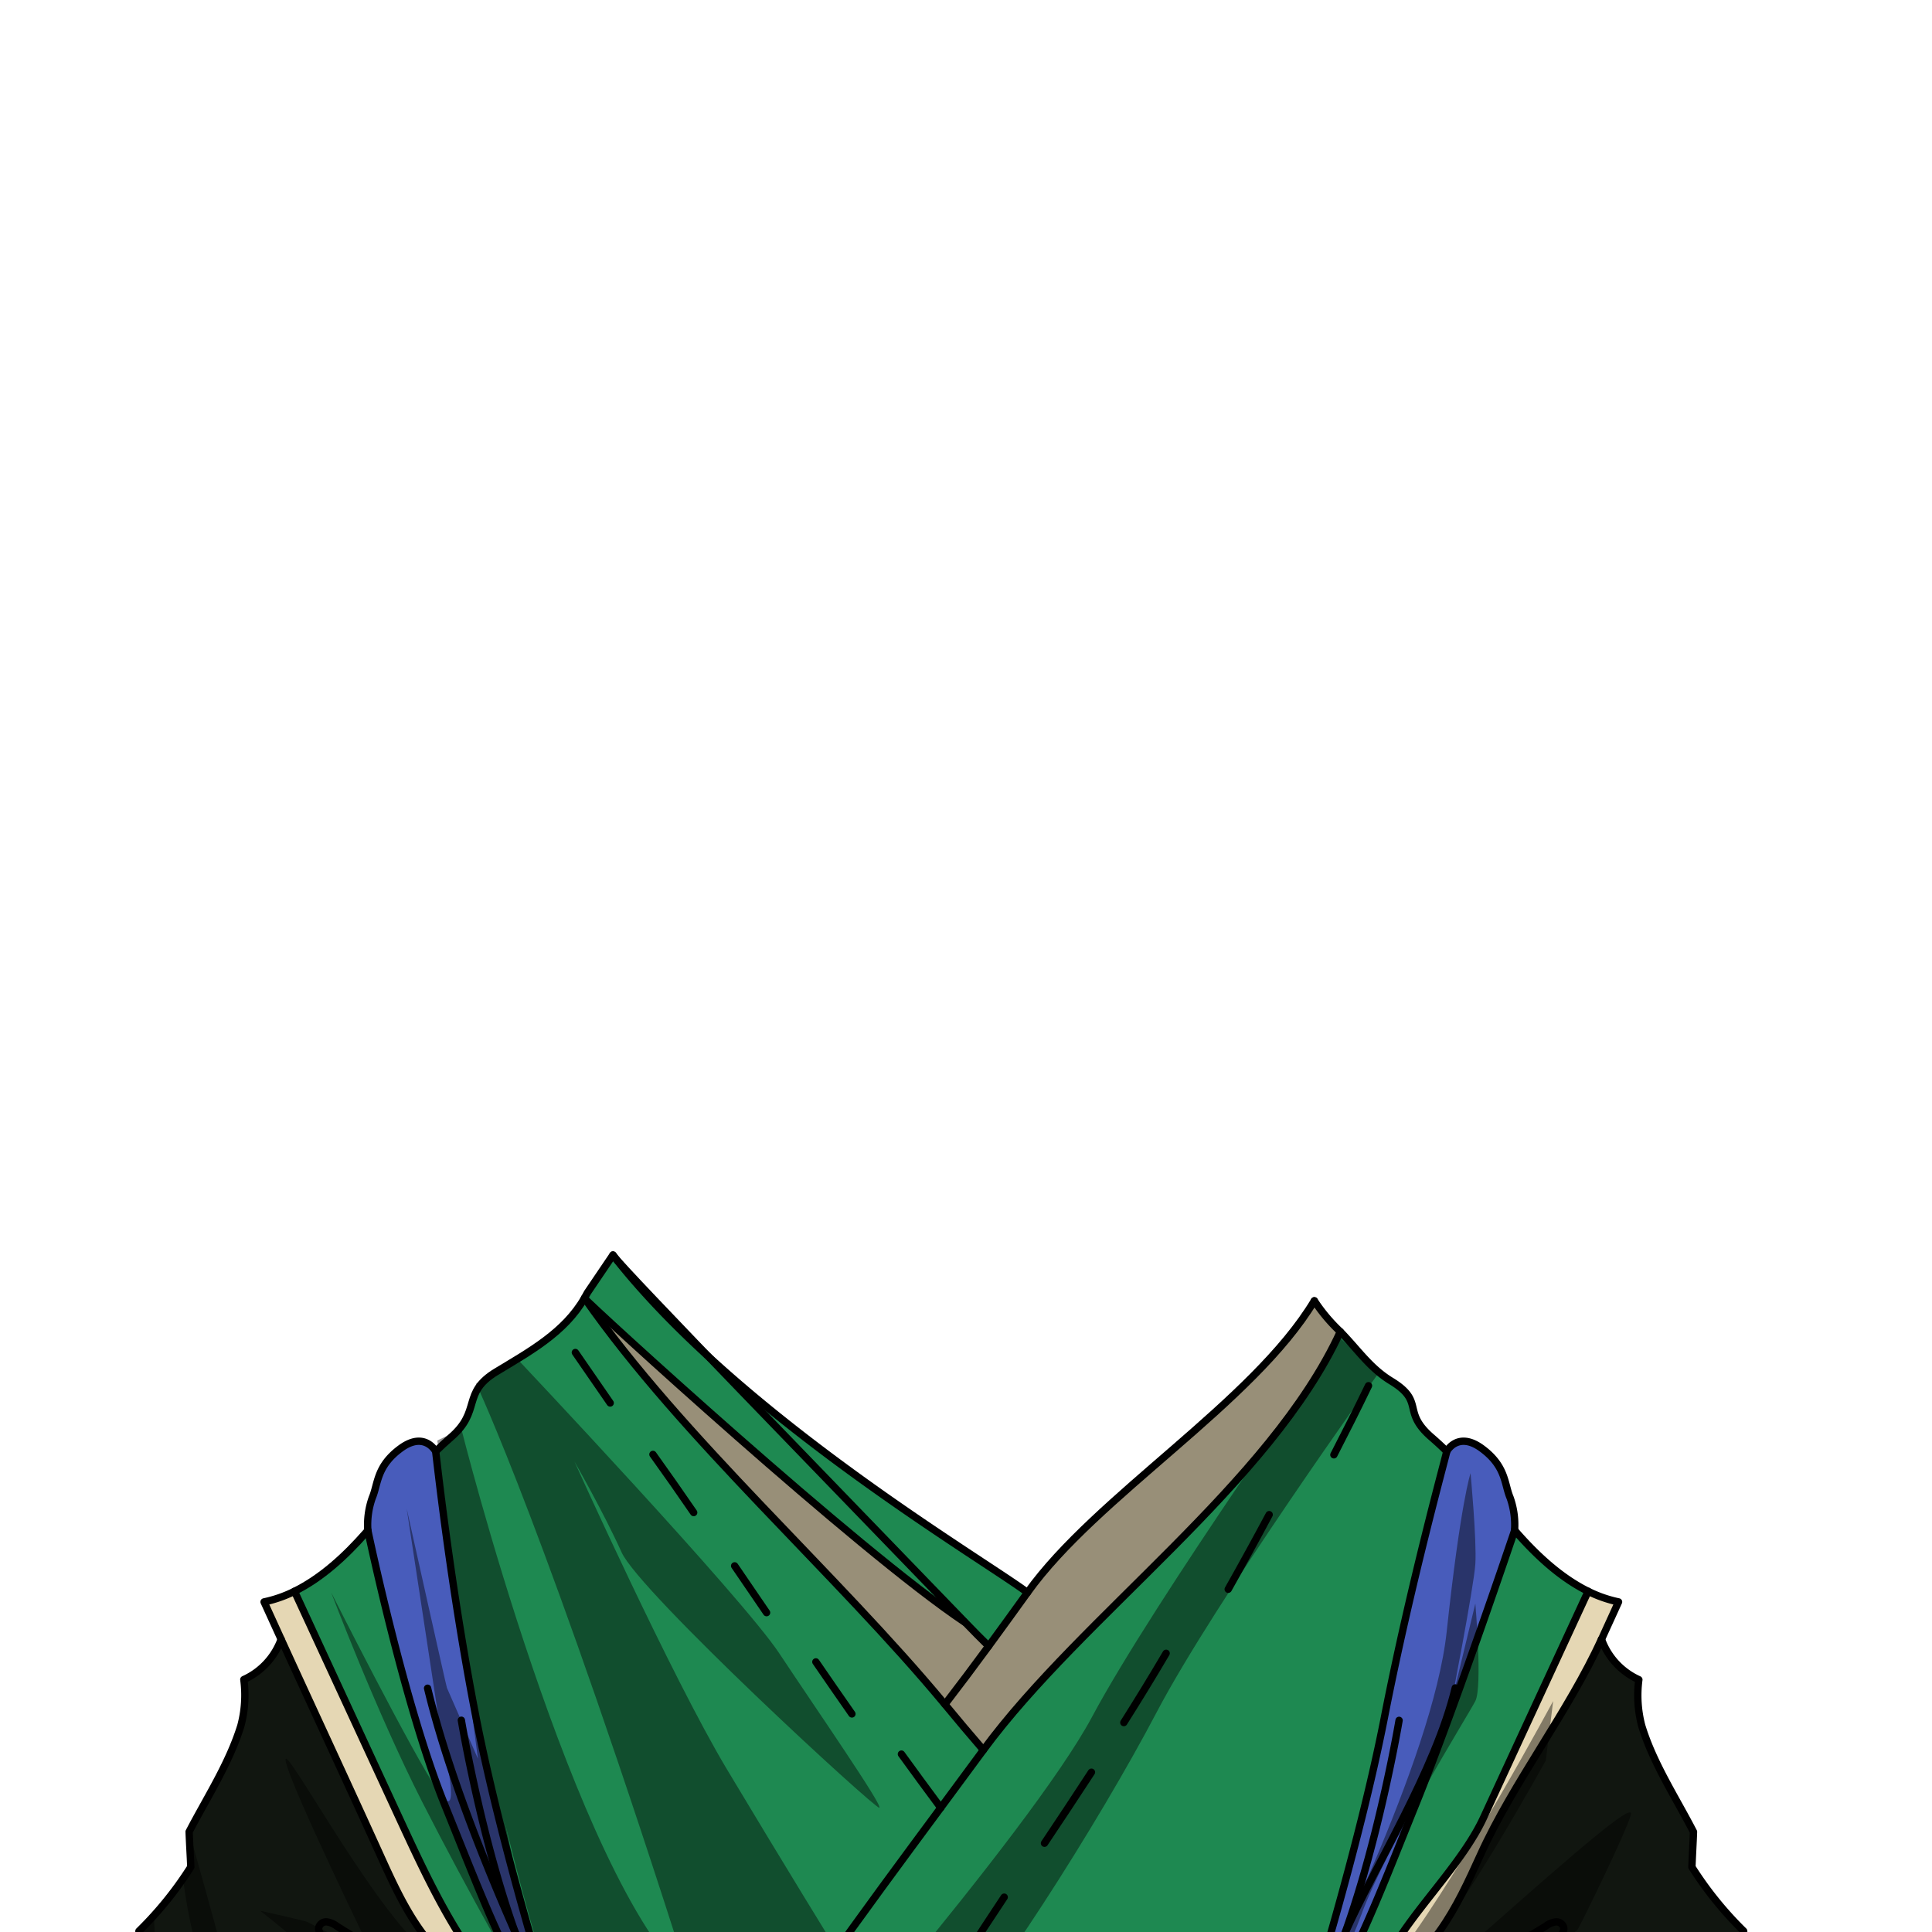 <svg xmlns="http://www.w3.org/2000/svg" viewBox="0 0 432 432">
  <defs>
    <style>.BUNTAI_OTTER_OUTFIT_BUNTAI_OTTER_OUTFIT_1_cls-1{isolation:isolate;}.BUNTAI_OTTER_OUTFIT_BUNTAI_OTTER_OUTFIT_1_cls-2{fill:#1e8951;}.BUNTAI_OTTER_OUTFIT_BUNTAI_OTTER_OUTFIT_1_cls-3{fill:#485cbb;}.BUNTAI_OTTER_OUTFIT_BUNTAI_OTTER_OUTFIT_1_cls-4{fill:#111610;}.BUNTAI_OTTER_OUTFIT_BUNTAI_OTTER_OUTFIT_1_cls-5{fill:#988f78;}.BUNTAI_OTTER_OUTFIT_BUNTAI_OTTER_OUTFIT_1_cls-6{fill:#e5d7b4;}.BUNTAI_OTTER_OUTFIT_BUNTAI_OTTER_OUTFIT_1_cls-7{fill:none;stroke:#000;stroke-linecap:round;stroke-linejoin:round;stroke-width:1.64px;}.BUNTAI_OTTER_OUTFIT_BUNTAI_OTTER_OUTFIT_1_cls-8{opacity:0.43;mix-blend-mode:multiply;}</style>
  </defs>
  <g class="BUNTAI_OTTER_OUTFIT_BUNTAI_OTTER_OUTFIT_1_cls-1">
    <g id="outfit">
      <path class="BUNTAI_OTTER_OUTFIT_BUNTAI_OTTER_OUTFIT_1_cls-2" d="M229.75,356.09q-4.31,6-8.7,12c-1.73-1.7-3.5-3.49-5.29-5.35-29.54-30.62-76.21-78.58-78.58-81.91C165.05,316.45,219.29,348.33,229.75,356.09Z" />
      <path class="BUNTAI_OTTER_OUTFIT_BUNTAI_OTTER_OUTFIT_1_cls-2" d="M137.18,280.8c2.37,3.33,49,51.29,78.58,81.91C192,346.9,132.2,292,130.72,290.3l0-.05q.34-.58.66-1.2l5.71-8.43.07.1A.35.35,0,0,1,137.18,280.8Z" />
      <path class="BUNTAI_OTTER_OUTFIT_BUNTAI_OTTER_OUTFIT_1_cls-3" d="M337.66,334.87c-1.34-3.13-.91-7-6.31-11s-7.85.64-7.85.64v0c-.08.72-8.1,29.62-13.91,59.34-5.77,29.52-17.21,65.91-17.65,67.32.33-.64,4-8,8.73-18.73a95.73,95.73,0,0,1-8.73,18.74h0s0,0,0,0a11.49,11.49,0,0,0,1.85-1.36c7.27-6.49,14.49-25.91,22.8-46.44,9-22.29,22.11-61.24,22.11-61.24A18.13,18.13,0,0,0,337.66,334.87Z" />
      <path class="BUNTAI_OTTER_OUTFIT_BUNTAI_OTTER_OUTFIT_1_cls-3" d="M115.33,432.45c4.73,10.7,8.4,18.09,8.73,18.73-.44-1.41-11.87-37.8-17.65-67.32-5.81-29.72-8.87-58.62-9-59.34v0s-2.45-4.62-7.85-.64-5,7.88-6.31,11a18,18,0,0,0-1,7.31s8.13,38.95,17.14,61.24c8.6,21.24,16,41.26,23.54,47.05a10.32,10.32,0,0,0,1.11.75,0,0,0,0,0,0,0A95.83,95.83,0,0,1,115.33,432.45Z" />
      <path class="BUNTAI_OTTER_OUTFIT_BUNTAI_OTTER_OUTFIT_1_cls-2" d="M355.11,355.82q-11.7,25.32-23.4,50.64c-4.31,9.29-13.59,18.63-19.07,27.2a81.35,81.35,0,0,1-12.89,15.83c-1.88.56-3.78,1.08-5.68,1.58l-.29-1.21c7.27-6.49,14.49-25.91,22.8-46.44,9-22.29,22.11-61.24,22.11-61.24l.43.49C343.74,347.93,349,352.85,355.11,355.82Z" />
      <path class="BUNTAI_OTTER_OUTFIT_BUNTAI_OTTER_OUTFIT_1_cls-2" d="M320.19,321.44c-7-6-1.38-8-9.17-12.7-4.71-2.85-7.42-7-11.32-11C284,331.85,242,361.25,219.89,391.3q-4.37-5-8.6-10.2c-24.29-29.3-58.66-59.4-80.57-90.8l0-.05c-4.43,7.72-12.33,12-19.75,16.5-7.8,4.73-3.18,8.71-10.17,14.69-1.15,1-2.24,2-3.31,3.06v0c.08.72,3.14,29.62,9,59.34,5.78,29.52,17.21,65.91,17.65,67.32,0,0,0,0,0,0a0,0,0,0,1,0,0,10.32,10.32,0,0,1-1.11-.75l-.43.75c-2.1-.54-4.2-1.12-6.28-1.73h0c-1.59-.48-3.18-1-4.76-1.51q2.43,1.68,4.93,3.25h0l-.33,1-3.4,10.6-2.85,6.52-3,7.27H308.42L305,463.93l-4.51-4.17v-9.09l-.36-1.29-.37.11c-1.88.56-3.78,1.08-5.68,1.58l-.29-1.21a11.49,11.49,0,0,1-1.85,1.36s0,0,0,0h0c.44-1.41,11.88-37.8,17.65-67.32,5.81-29.72,13.83-58.62,13.91-59.34v0C322.44,323.44,321.34,322.41,320.19,321.44Z" />
      <path class="BUNTAI_OTTER_OUTFIT_BUNTAI_OTTER_OUTFIT_1_cls-2" d="M123,450.47l-.43.75c-2.1-.54-4.2-1.12-6.28-1.73h0a81.49,81.49,0,0,1-12.87-15.82c-5.49-8.57-9.8-17.91-14.1-27.2L65.85,355.82c6.07-3,11.38-7.89,16-13.15l.42-.49h0s8.13,38.95,17.14,61.24C108,424.66,115.44,444.68,123,450.47Z" />
      <path class="BUNTAI_OTTER_OUTFIT_BUNTAI_OTTER_OUTFIT_1_cls-4" d="M304.53,448c6.52-4.5,12.62-9.58,17.31-16.1,3.78-5.26,6.51-11.27,9.23-17.24,7.34-16.16,19.68-32,27-48.09a15.79,15.79,0,0,0,8.34,9,26.72,26.72,0,0,0,.65,10.32c2.61,8.39,7.56,16,11.57,23.71-.09,2.61-.26,5.27-.35,7.88a79.92,79.92,0,0,0,11.57,14.31c.14,5.15,0,10.64.16,15.8,2.73,3,5.45,5.64,8.18,8.6,1.49,1.62,3.66,2.38,5.57,3.39l2.52,17h-97.9L305,463.93l-4.51-4.17v-9.09l-.36-1.29Q302.32,448.71,304.53,448Z" />
      <path class="BUNTAI_OTTER_OUTFIT_BUNTAI_OTTER_OUTFIT_1_cls-5" d="M293.89,290.86a38.78,38.78,0,0,0,5.81,6.91C284,331.85,242,361.25,219.89,391.3q-4.37-5-8.6-10.2,5-6.48,9.76-13,4.41-5.94,8.7-12C245.12,334.56,280.21,313.64,293.89,290.86Z" />
      <path class="BUNTAI_OTTER_OUTFIT_BUNTAI_OTTER_OUTFIT_1_cls-5" d="M215.76,362.71c1.79,1.86,3.56,3.65,5.29,5.35q-4.81,6.57-9.76,13c-24.29-29.3-58.66-59.4-80.57-90.8C132.2,292,192,346.9,215.76,362.71Z" />
      <path class="BUNTAI_OTTER_OUTFIT_BUNTAI_OTTER_OUTFIT_1_cls-4" d="M116.07,452.23l-3.4,10.6-2.85,6.52-3,7.27H14.41l2.76-17c1.9-1,4.07-1.77,5.57-3.39,2.72-3,5.46-5.64,8.18-8.6.14-5.16,0-10.65.15-15.8a79.59,79.59,0,0,0,11.59-14.31c-.1-2.61-.28-5.27-.37-7.88,4-7.74,9-15.32,11.57-23.71a26.53,26.53,0,0,0,.66-10.32,15.8,15.8,0,0,0,8.34-9c7.35,16.07,14.74,31.93,22.07,48.08,2.72,6,5.45,12,9.23,17.24,4.69,6.52,10.79,11.6,17.3,16.09a0,0,0,0,0,0,0q2.43,1.68,4.93,3.25h0Z" />
      <path class="BUNTAI_OTTER_OUTFIT_BUNTAI_OTTER_OUTFIT_1_cls-6" d="M355.11,355.82q-11.7,25.32-23.4,50.64c-4.31,9.29-13.59,18.63-19.07,27.2a81.35,81.35,0,0,1-12.89,15.83l.37-.11q2.2-.67,4.41-1.41c6.52-4.5,12.62-9.58,17.31-16.1,3.78-5.26,6.51-11.27,9.23-17.24,7.34-16.16,19.68-32,27-48.09h0c1.26-2.78,2.54-5.55,3.8-8.34A28.29,28.29,0,0,1,355.11,355.82Z" />
      <path class="BUNTAI_OTTER_OUTFIT_BUNTAI_OTTER_OUTFIT_1_cls-6" d="M103.36,433.66c-5.49-8.57-9.8-17.91-14.1-27.2L65.85,355.82a28.29,28.29,0,0,1-6.8,2.37l3.81,8.35h0c7.35,16.07,14.74,31.93,22.07,48.08,2.72,6,5.45,12,9.23,17.24,4.69,6.52,10.79,11.6,17.3,16.09a0,0,0,0,0,0,0c1.58.52,3.17,1,4.76,1.51A81.49,81.49,0,0,1,103.36,433.66Z" />
      <path class="BUNTAI_OTTER_OUTFIT_BUNTAI_OTTER_OUTFIT_1_cls-7" d="M160.14,476.62c15.22-25.16,32.75-48.79,50.22-72.41,3.19-4.31,6.37-8.6,9.53-12.91C242,361.25,284,331.85,299.7,297.77" />
      <path class="BUNTAI_OTTER_OUTFIT_BUNTAI_OTTER_OUTFIT_1_cls-7" d="M130.72,290.3c21.91,31.4,56.28,61.5,80.57,90.8q4.25,5.16,8.6,10.2" />
      <path class="BUNTAI_OTTER_OUTFIT_BUNTAI_OTTER_OUTFIT_1_cls-7" d="M293.89,290.86a38.43,38.43,0,0,0,5.81,6.91c3.9,4,6.61,8.12,11.31,11,7.8,4.73,2.2,6.72,9.18,12.7,1.15,1,2.24,2,3.31,3.07" />
      <path class="BUNTAI_OTTER_OUTFIT_BUNTAI_OTTER_OUTFIT_1_cls-7" d="M299.75,449.49a81.35,81.35,0,0,0,12.89-15.83c5.48-8.57,14.76-17.91,19.07-27.2q11.69-25.32,23.4-50.64" />
      <path class="BUNTAI_OTTER_OUTFIT_BUNTAI_OTTER_OUTFIT_1_cls-7" d="M358.11,366.53c1.26-2.78,2.54-5.55,3.8-8.34a28.29,28.29,0,0,1-6.8-2.37c-6.07-3-11.37-7.89-16-13.15l-.43-.49" />
      <path class="BUNTAI_OTTER_OUTFIT_BUNTAI_OTTER_OUTFIT_1_cls-7" d="M304.53,448c6.52-4.5,12.62-9.58,17.31-16.1,3.78-5.26,6.51-11.27,9.23-17.24,7.34-16.16,19.68-32,27-48.09" />
      <path class="BUNTAI_OTTER_OUTFIT_BUNTAI_OTTER_OUTFIT_1_cls-7" d="M62.86,366.55a15.8,15.8,0,0,1-8.34,9,26.53,26.53,0,0,1-.66,10.32c-2.59,8.39-7.56,16-11.57,23.71.09,2.61.27,5.27.37,7.88A79.59,79.59,0,0,1,31.07,431.8c-.14,5.15,0,10.64-.15,15.8-2.72,3-5.46,5.64-8.18,8.6-1.5,1.62-3.67,2.38-5.57,3.39l-2.76,17H406.32l-2.52-17c-1.91-1-4.08-1.77-5.57-3.39-2.73-3-5.45-5.64-8.18-8.6-.15-5.16,0-10.65-.16-15.8a79.92,79.92,0,0,1-11.57-14.31c.09-2.61.26-5.27.35-7.88-4-7.74-9-15.32-11.57-23.71a26.72,26.72,0,0,1-.65-10.32,15.79,15.79,0,0,1-8.34-9h0" />
      <path class="BUNTAI_OTTER_OUTFIT_BUNTAI_OTTER_OUTFIT_1_cls-7" d="M327.28,447.25c5.36-4.6,15.68-9.19,21-13.79.76-.66,1.61-1.58,1.34-2.58a1.7,1.7,0,0,0-1.85-1.13,4.78,4.78,0,0,0-2.14.94c-11.36,7.24-28.49,13.06-41.13,17.28q-2.2.73-4.41,1.41l-.37.11c-1.88.56-3.78,1.08-5.68,1.58-.2.05-.39.11-.59.15" />
      <path class="BUNTAI_OTTER_OUTFIT_BUNTAI_OTTER_OUTFIT_1_cls-7" d="M291.94,451.18c.44-1.41,11.88-37.8,17.65-67.32,5.81-29.72,13.83-58.62,13.91-59.34v0s2.45-4.62,7.85-.64,5,7.88,6.31,11a18.13,18.13,0,0,1,1,7.31" />
      <path class="BUNTAI_OTTER_OUTFIT_BUNTAI_OTTER_OUTFIT_1_cls-7" d="M325.4,377.42c-4.43,18.48-18.11,40-24.73,55-4.73,10.7-8.4,18.09-8.73,18.73h0" />
      <path class="BUNTAI_OTTER_OUTFIT_BUNTAI_OTTER_OUTFIT_1_cls-7" d="M338.69,342.18s-13.11,38.95-22.11,61.24c-8.31,20.53-15.53,39.95-22.8,46.44a11.49,11.49,0,0,1-1.85,1.36s0,0,0,0h0a95.73,95.73,0,0,0,8.73-18.74c7.81-21.69,12.18-47.8,12.18-47.8" />
      <path class="BUNTAI_OTTER_OUTFIT_BUNTAI_OTTER_OUTFIT_1_cls-7" d="M137.06,280.62l-5.71,8.43q-.32.61-.66,1.2c-4.43,7.72-12.33,12-19.75,16.5-7.8,4.73-3.18,8.71-10.17,14.69-1.15,1-2.24,2-3.31,3.06" />
      <path class="BUNTAI_OTTER_OUTFIT_BUNTAI_OTTER_OUTFIT_1_cls-7" d="M221.05,368.06c-1.73-1.7-3.5-3.49-5.29-5.35-29.54-30.62-76.21-78.58-78.58-81.91" />
      <path class="BUNTAI_OTTER_OUTFIT_BUNTAI_OTTER_OUTFIT_1_cls-7" d="M65.85,355.82c6.07-3,11.38-7.89,16-13.15l.42-.49" />
      <path class="BUNTAI_OTTER_OUTFIT_BUNTAI_OTTER_OUTFIT_1_cls-7" d="M116.23,449.48a81.49,81.49,0,0,1-12.87-15.82c-5.49-8.57-9.8-17.91-14.1-27.2L65.85,355.82a28.29,28.29,0,0,1-6.8,2.37l3.81,8.35h0c7.35,16.07,14.74,31.93,22.07,48.08,2.72,6,5.45,12,9.23,17.24,4.69,6.52,10.79,11.6,17.3,16.09" />
      <path class="BUNTAI_OTTER_OUTFIT_BUNTAI_OTTER_OUTFIT_1_cls-7" d="M122.53,451.22c-2.1-.54-4.2-1.12-6.28-1.73h0c-1.59-.48-3.18-1-4.76-1.51a0,0,0,0,1,0,0A164,164,0,0,1,75.3,430.69a4.8,4.8,0,0,0-2.12-.94,1.71,1.71,0,0,0-1.87,1.13c-.27,1,.58,1.92,1.35,2.58l16.06,13.79" />
      <path class="BUNTAI_OTTER_OUTFIT_BUNTAI_OTTER_OUTFIT_1_cls-7" d="M124.06,451.18c-.44-1.41-11.87-37.8-17.65-67.32-5.81-29.72-8.87-58.62-9-59.34v0s-2.45-4.62-7.85-.64-5,7.88-6.31,11a18,18,0,0,0-1,7.31s8.13,38.95,17.14,61.24c8.6,21.24,16,41.26,23.54,47.05" />
      <path class="BUNTAI_OTTER_OUTFIT_BUNTAI_OTTER_OUTFIT_1_cls-7" d="M123,450.47a10.32,10.32,0,0,0,1.11.75,0,0,0,0,0,0,0s0,0,0,0c-.33-.64-4-8-8.73-18.73-6.63-15-15.34-36.55-19.77-55" />
      <path class="BUNTAI_OTTER_OUTFIT_BUNTAI_OTTER_OUTFIT_1_cls-7" d="M103.16,384.65s4.35,26.11,12.17,47.8a95.83,95.83,0,0,0,8.73,18.75" />
      <path class="BUNTAI_OTTER_OUTFIT_BUNTAI_OTTER_OUTFIT_1_cls-7" d="M293.89,290.86c-13.68,22.78-48.77,43.7-64.14,65.23q-4.31,6-8.7,12-4.81,6.57-9.76,13" />
      <path class="BUNTAI_OTTER_OUTFIT_BUNTAI_OTTER_OUTFIT_1_cls-7" d="M137.06,280.62l.07.1a.35.35,0,0,1,.05.08c27.87,35.65,82.11,67.53,92.57,75.29" />
      <path class="BUNTAI_OTTER_OUTFIT_BUNTAI_OTTER_OUTFIT_1_cls-7" d="M130.69,290.25l0,.05c1.48,1.74,61.29,56.6,85,72.41" />
      <path class="BUNTAI_OTTER_OUTFIT_BUNTAI_OTTER_OUTFIT_1_cls-7" d="M224.54,424.21q-4.44,6.68-8.78,13.4" />
      <path class="BUNTAI_OTTER_OUTFIT_BUNTAI_OTTER_OUTFIT_1_cls-7" d="M244.05,396.27q-5.22,8-10.5,15.88" />
      <path class="BUNTAI_OTTER_OUTFIT_BUNTAI_OTTER_OUTFIT_1_cls-7" d="M260.75,369.68q-4.61,7.83-9.46,15.49" />
      <path class="BUNTAI_OTTER_OUTFIT_BUNTAI_OTTER_OUTFIT_1_cls-7" d="M283.79,338.68q-4.49,8.4-9.16,16.68" />
      <path class="BUNTAI_OTTER_OUTFIT_BUNTAI_OTTER_OUTFIT_1_cls-7" d="M306,309.85c-2.5,5.19-5.1,10.33-7.74,15.45" />
      <path class="BUNTAI_OTTER_OUTFIT_BUNTAI_OTTER_OUTFIT_1_cls-7" d="M201.56,392.22c2.9,4,5.82,8,8.8,12" />
      <path class="BUNTAI_OTTER_OUTFIT_BUNTAI_OTTER_OUTFIT_1_cls-7" d="M182.43,371.6q4,5.83,8.06,11.64" />
      <path class="BUNTAI_OTTER_OUTFIT_BUNTAI_OTTER_OUTFIT_1_cls-7" d="M164.27,350.13c2.39,3.48,4.76,7,7.14,10.46" />
      <path class="BUNTAI_OTTER_OUTFIT_BUNTAI_OTTER_OUTFIT_1_cls-7" d="M146,325.21c3.07,4.28,6.1,8.61,9.11,13" />
      <path class="BUNTAI_OTTER_OUTFIT_BUNTAI_OTTER_OUTFIT_1_cls-7" d="M128.65,302.42l7.79,11.29" />
      <g class="BUNTAI_OTTER_OUTFIT_BUNTAI_OTTER_OUTFIT_1_cls-8">
        <path d="M293.48,446.19s26.89-52.36,30-81.32,5.34-35.47,5.34-35.47,1.41,15.11,1.07,20.32-5.48,31.56-5.48,31.56l5.48-22.72s1.62,18.64,0,21.8S310,412.79,304.45,428,293.48,446.19,293.48,446.19Z" />
        <path d="M299.11,449.49s14.83-1.51,34-18.45,31.93-28,31.57-25.41-11.65,25.67-12,25.93-25.32,19.51-25.32,19.51l25.32-8.69-15.75,13.94s-4.17,1.83-11.28,1.7-15.08,0-15.08,0L326,477.3l-17.54-.68-5.08-14.22-2.86-2Z" />
        <path d="M115.57,303.77s50.23,53.2,58.64,65.87,23.38,34.32,22.4,34.57S143,356,139,347.12s-10.56-20.33-10.56-20.33,21.63,48,34.09,68.81,25,41.17,25,41.17l-26.91,39-53.82,1.56,10.46-26.23,7.93-.4S111,411.12,101.1,348.1l-3.31-26,5.37-2.59s25.19,100.4,51.15,123.76c-31.76-100.06-47.85-133.89-47.85-133.89Z" />
        <path d="M308.26,307s-36.62,51.08-49.61,75.83S220.62,447,208,459.76s-26,16.86-26,16.86l-11,.68s59.27-67.36,73.2-93.43,55.48-84.66,55.48-84.66Z" />
        <path d="M31.07,431.8l-.56,20.47S38.88,471,42.74,475.74c-8.09-18.08-8.29-47.4-8.29-47.4Z" />
        <path d="M42.29,409.61l.22.79c1.3,4.57,7.84,27.71,10.16,37.57,2.57,11,3.31,16,3.31,16S47.7,447.2,44.94,439a110.56,110.56,0,0,1-4-19l2.32-2.07Z" />
        <path d="M120.35,449.6c-2.39-3-15.65-26.46-25.94-46.68s-20.35-46.83-20.35-46.83,18.22,36.18,24,44.59.79-11.41.79-11.41l-7.91-51.93s8.83,39.7,9,40.08,6.93,15.83,6.93,15.83l-3.43-25.84-3.86-32.07s15.88,91.6,20.81,103.68,3.68,12.16,3.68,12.16Z" />
        <path d="M114.69,450.12s-8.15-3.7-20.28-14.45-31.63-47.5-30.52-41.83,19.49,43.39,19.49,43.39-14-7.17-14.71-7.49-10.48-2.48-10.48-2.48,13,10.07,21,18.51,13.43,11,13.43,11l-1.11,5.86-3.83,14,19.22.68Z" />
        <path d="M313.63,435.86c13.68-18.34,33.66-55.5,33.66-55.5l-1.65,13.29s-19.88,36-28,43.33-19.26,11-19.26,11S305.81,446.35,313.63,435.86Z" />
      </g>
    </g>
  </g>
</svg>